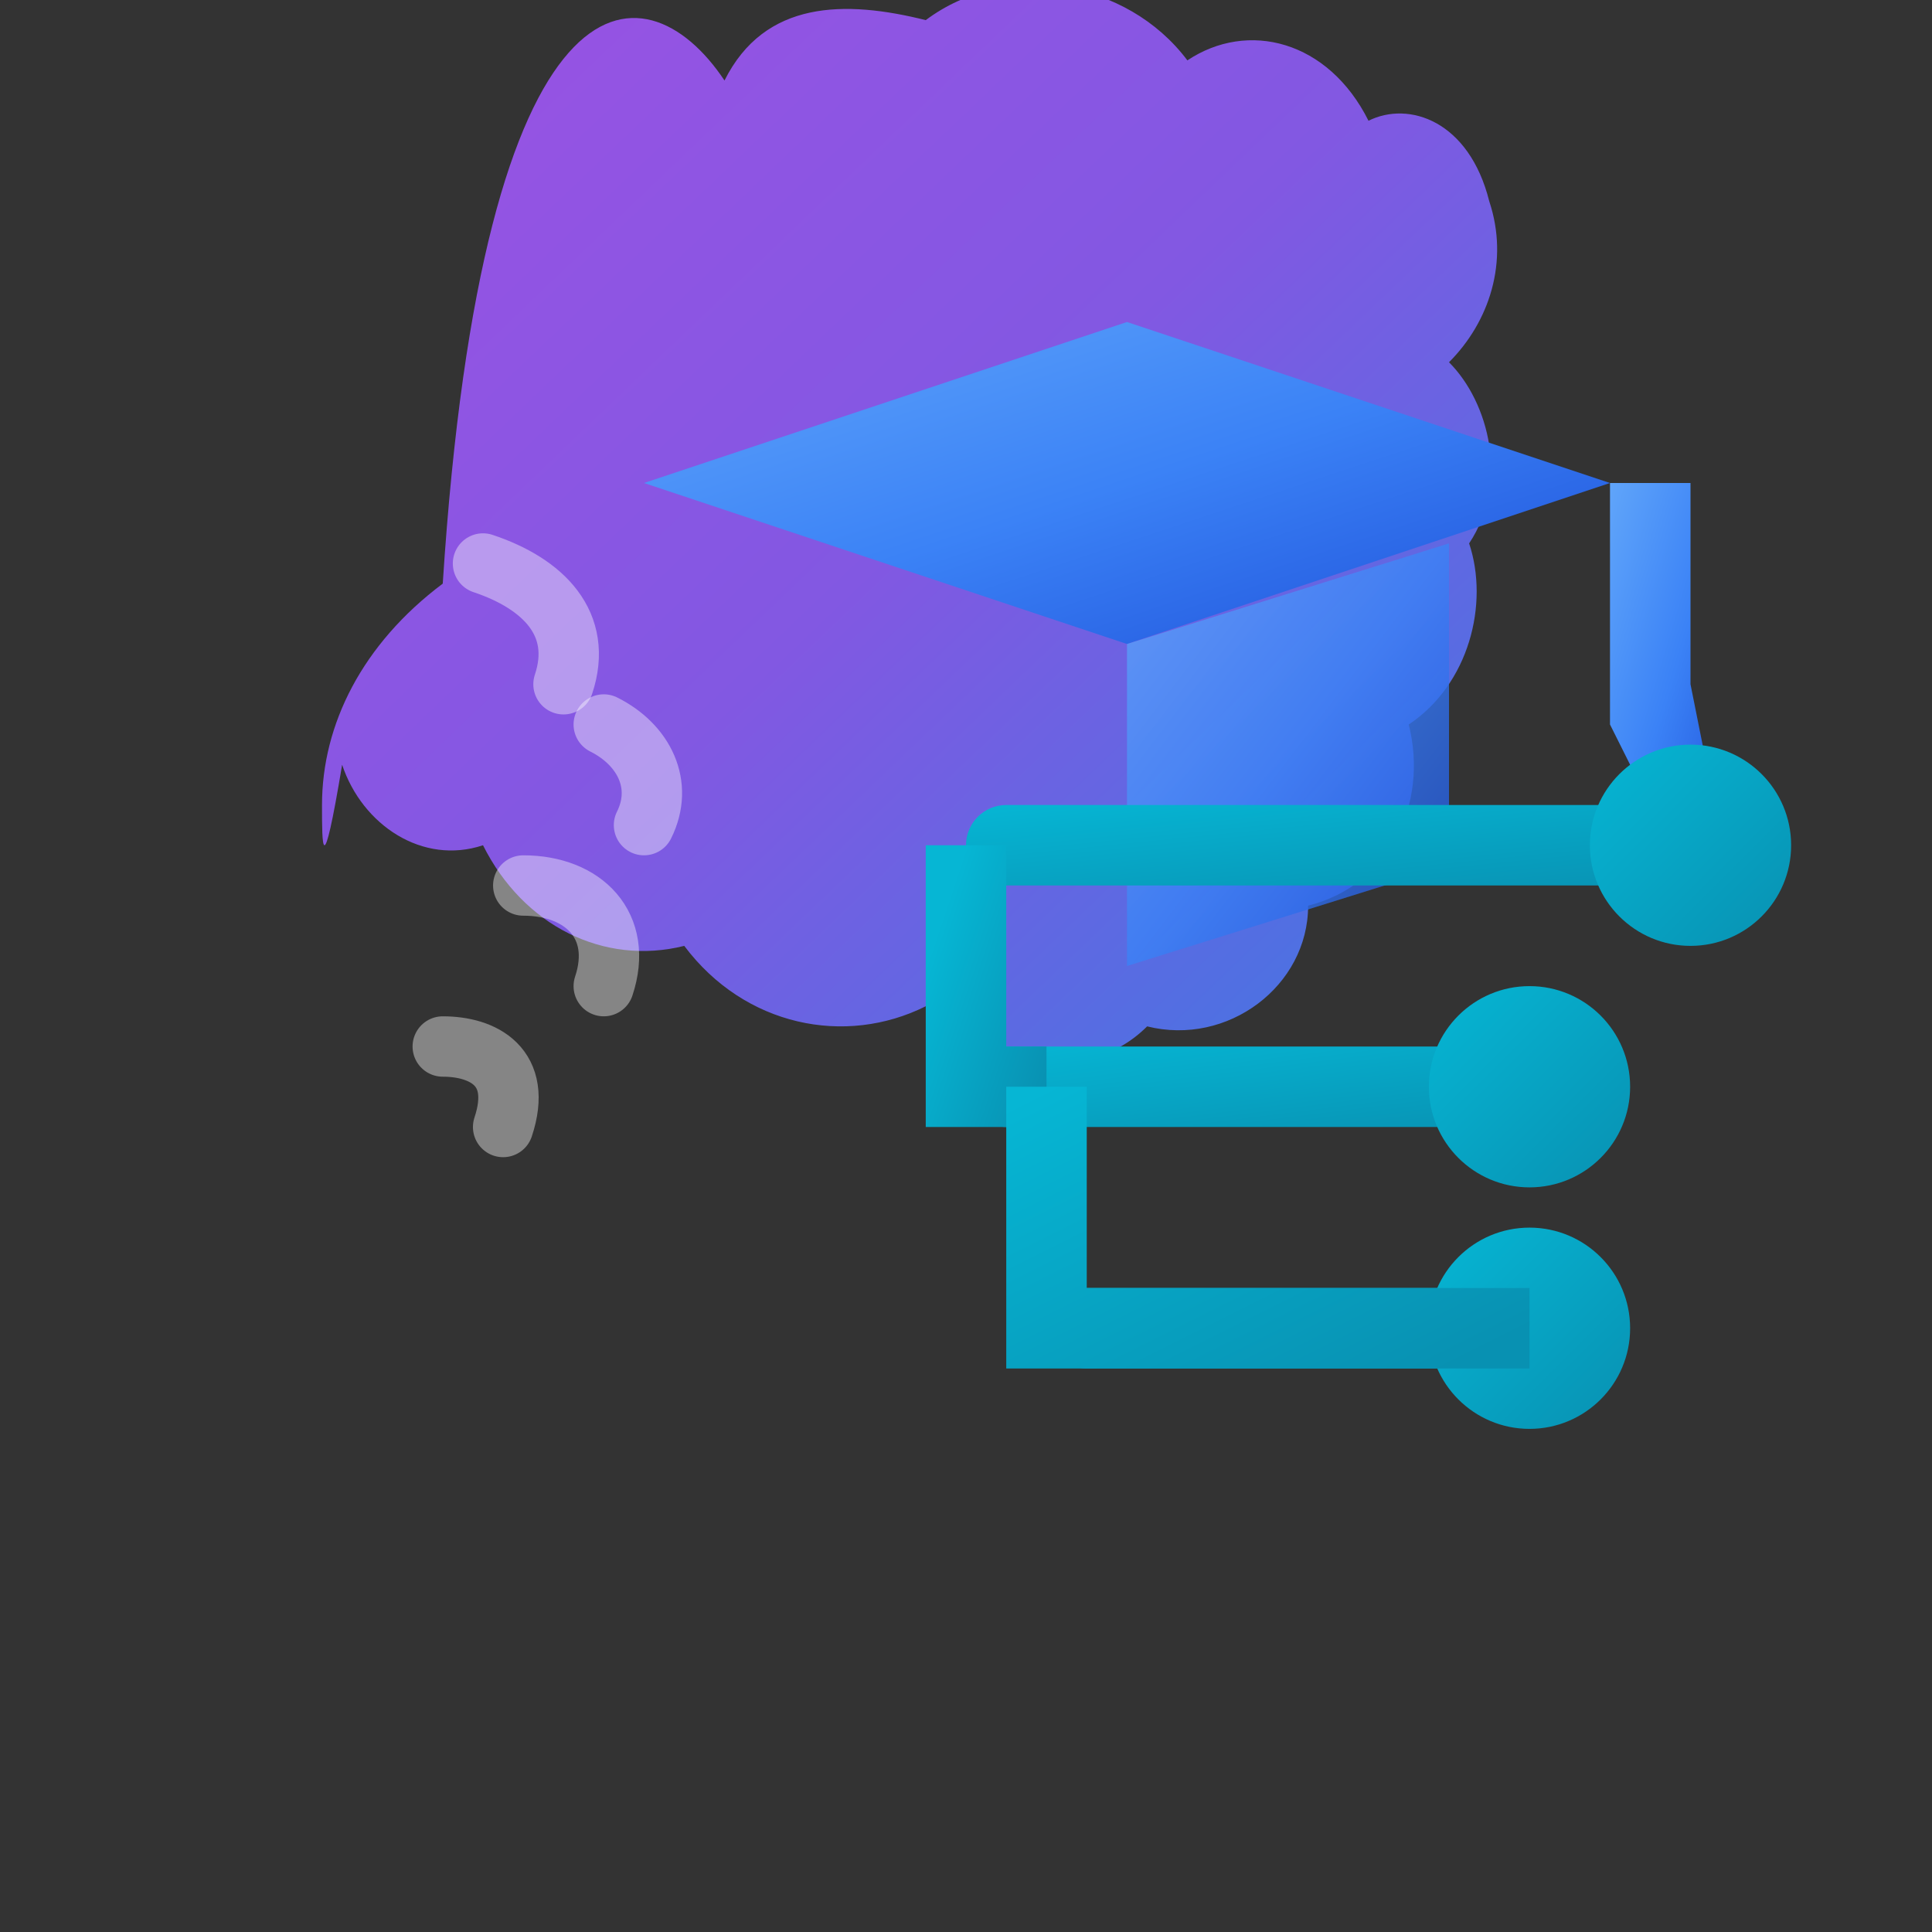 <svg width="48" height="48" viewBox="0 0 48 48" fill="none" xmlns="http://www.w3.org/2000/svg">
  <rect x="0" y="0" width="48" height="48" fill="#333333" stroke="none"/>
  <defs>
    <linearGradient id="brainGradient" x1="0%" y1="0%" x2="100%" y2="100%">
      <stop offset="0%" style="stop-color:#A855F7;stop-opacity:1" />
      <stop offset="50%" style="stop-color:#8B5CF6;stop-opacity:1" />
      <stop offset="100%" style="stop-color:#3B82F6;stop-opacity:1" />
    </linearGradient>
    <linearGradient id="capGradient" x1="0%" y1="0%" x2="100%" y2="100%">
      <stop offset="0%" style="stop-color:#60A5FA;stop-opacity:1" />
      <stop offset="50%" style="stop-color:#3B82F6;stop-opacity:1" />
      <stop offset="100%" style="stop-color:#1D4ED8;stop-opacity:1" />
    </linearGradient>
    <linearGradient id="circuitGradient" x1="0%" y1="0%" x2="100%" y2="100%">
      <stop offset="0%" style="stop-color:#06B6D4;stop-opacity:1" />
      <stop offset="100%" style="stop-color:#0891B2;stop-opacity:1" />
    </linearGradient>
  </defs>
  
  <!-- Brain left side -->
  <path d="M8 20c0-2 1-4 3-5.5C12-1 16-1 18 2c1-2 3-2 5-1.5c2-1.5 5-1 6.5 1c1.5-1 3.5-0.5 4.5 1.5c1-0.5 2.5 0 3 2c0.5 1.5 0 3-1 4c1 1 1.5 3 0.5 4.5c0.5 1.5 0 3.5-1.5 4.5c0.5 2-0.5 4-2.5 4.5c0 2-2 3.5-4 3c-1.5 1.5-4 1-5.5-0.5c-2 1-4.5 0.5-6-1.5c-2 0.5-4-0.5-5-2.5c-1.5 0.5-3-0.5-3.5-2C8 22 8 21 8 20z" fill="url(#brainGradient)" opacity="0.9"/>
  
  <!-- Brain texture lines -->
  <path d="M12 14c1.5 0.5 2.5 1.5 2 3" stroke="rgba(255,255,255,0.4)" stroke-width="1.5" stroke-linecap="round" fill="none"/>
  <path d="M15 18c1 0.5 1.5 1.5 1 2.5" stroke="rgba(255,255,255,0.4)" stroke-width="1.5" stroke-linecap="round" fill="none"/>
  <path d="M13 22c1.5 0 2.5 1 2 2.5" stroke="rgba(255,255,255,0.4)" stroke-width="1.5" stroke-linecap="round" fill="none"/>
  <path d="M11 26c1 0 2 0.5 1.5 2" stroke="rgba(255,255,255,0.4)" stroke-width="1.5" stroke-linecap="round" fill="none"/>
  
  <!-- Graduation cap -->
  <path d="M28 8l12 4-12 4-12-4z" fill="url(#capGradient)"/>
  <path d="M28 16v8l8-2.5V13.5" fill="url(#capGradient)" opacity="0.8"/>
  <path d="M40 12v6l2 4h1l-1-5V12" fill="url(#capGradient)"/>
  
  <!-- Circuit board elements -->
  <rect x="24" y="20" width="20" height="2" fill="url(#circuitGradient)" rx="1"/>
  <rect x="24" y="26" width="16" height="2" fill="url(#circuitGradient)" rx="1"/>
  <rect x="26" y="32" width="14" height="2" fill="url(#circuitGradient)" rx="1"/>
  
  <!-- Circuit nodes -->
  <circle cx="42" cy="21" r="2.5" fill="url(#circuitGradient)"/>
  <circle cx="38" cy="27" r="2.5" fill="url(#circuitGradient)"/>
  <circle cx="38" cy="33" r="2.5" fill="url(#circuitGradient)"/>
  
  <!-- Connecting lines -->
  <path d="M24 21v6h2" stroke="url(#circuitGradient)" stroke-width="2" fill="none"/>
  <path d="M26 27v6h12" stroke="url(#circuitGradient)" stroke-width="2" fill="none"/>
</svg>